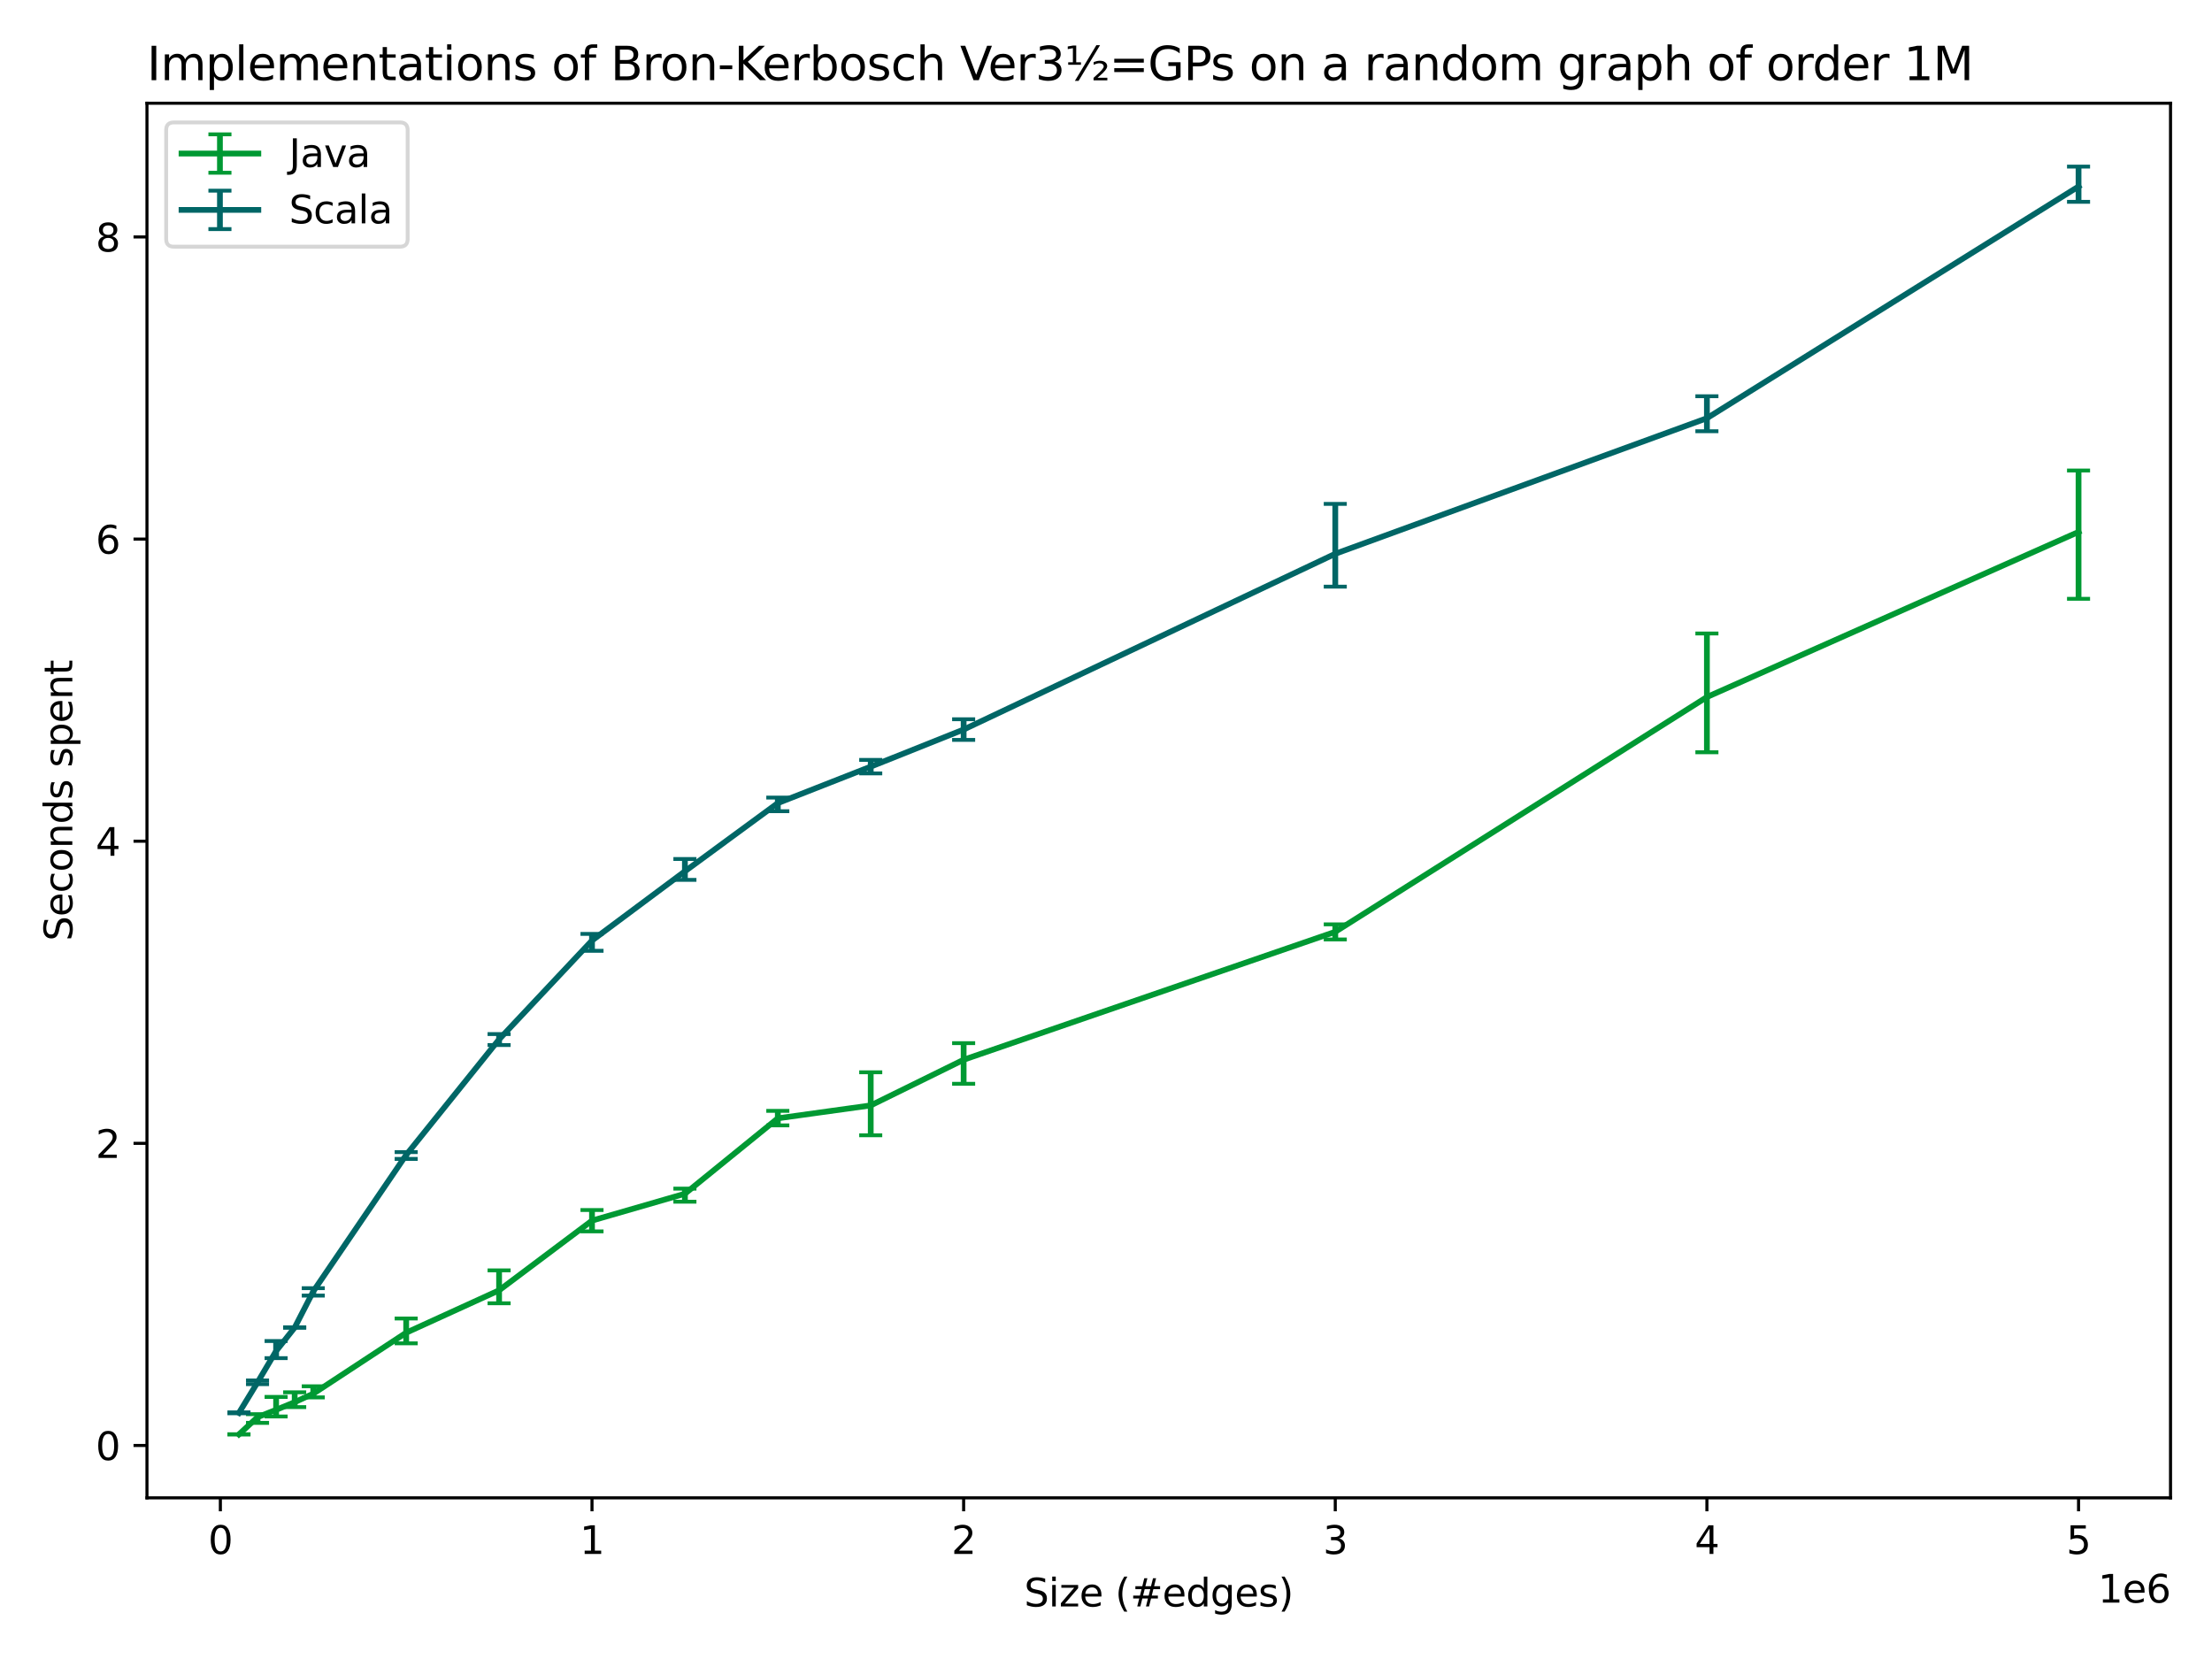 <?xml version="1.0" encoding="utf-8" standalone="no"?>
<!DOCTYPE svg PUBLIC "-//W3C//DTD SVG 1.1//EN"
  "http://www.w3.org/Graphics/SVG/1.1/DTD/svg11.dtd">
<svg xmlns:xlink="http://www.w3.org/1999/xlink" width="576pt" height="432pt" viewBox="0 0 576 432" xmlns="http://www.w3.org/2000/svg" version="1.1">
 <defs>
  <style type="text/css">*{stroke-linejoin: round; stroke-linecap: butt}</style>
 </defs>
 <g id="figure_1">
  <g id="patch_1">
   <path d="M 0 432 
L 576 432 
L 576 0 
L 0 0 
z
" style="fill: #ffffff"/>
  </g>
  <g id="axes_1">
   <g id="patch_2">
    <path d="M 38.27 390.04 
L 565.2 390.04 
L 565.2 26.88 
L 38.27 26.88 
z
" style="fill: #ffffff"/>
   </g>
   <g id="matplotlib.axis_1">
    <g id="xtick_1">
     <g id="line2d_1">
      <defs>
       <path id="mc74f61fcfc" d="M 0 0 
L 0 3.5 
" style="stroke: #000000; stroke-width: 0.8"/>
      </defs>
      <g>
       <use xlink:href="#mc74f61fcfc" x="57.383" y="390.04" style="stroke: #000000; stroke-width: 0.8"/>
      </g>
     </g>
     <g id="text_1">
      <!-- 0 -->
      <g transform="translate(54.201 404.638)scale(0.1 -0.1)">
       <defs>
        <path id="DejaVuSans-30" d="M 2034 4250 
Q 1547 4250 1301 3770 
Q 1056 3291 1056 2328 
Q 1056 1369 1301 889 
Q 1547 409 2034 409 
Q 2525 409 2770 889 
Q 3016 1369 3016 2328 
Q 3016 3291 2770 3770 
Q 2525 4250 2034 4250 
z
M 2034 4750 
Q 2819 4750 3233 4129 
Q 3647 3509 3647 2328 
Q 3647 1150 3233 529 
Q 2819 -91 2034 -91 
Q 1250 -91 836 529 
Q 422 1150 422 2328 
Q 422 3509 836 4129 
Q 1250 4750 2034 4750 
z
" transform="scale(0.016)"/>
       </defs>
       <use xlink:href="#DejaVuSans-30"/>
      </g>
     </g>
    </g>
    <g id="xtick_2">
     <g id="line2d_2">
      <g>
       <use xlink:href="#mc74f61fcfc" x="154.156" y="390.04" style="stroke: #000000; stroke-width: 0.8"/>
      </g>
     </g>
     <g id="text_2">
      <!-- 1 -->
      <g transform="translate(150.975 404.638)scale(0.1 -0.1)">
       <defs>
        <path id="DejaVuSans-31" d="M 794 531 
L 1825 531 
L 1825 4091 
L 703 3866 
L 703 4441 
L 1819 4666 
L 2450 4666 
L 2450 531 
L 3481 531 
L 3481 0 
L 794 0 
L 794 531 
z
" transform="scale(0.016)"/>
       </defs>
       <use xlink:href="#DejaVuSans-31"/>
      </g>
     </g>
    </g>
    <g id="xtick_3">
     <g id="line2d_3">
      <g>
       <use xlink:href="#mc74f61fcfc" x="250.929" y="390.04" style="stroke: #000000; stroke-width: 0.8"/>
      </g>
     </g>
     <g id="text_3">
      <!-- 2 -->
      <g transform="translate(247.748 404.638)scale(0.1 -0.1)">
       <defs>
        <path id="DejaVuSans-32" d="M 1228 531 
L 3431 531 
L 3431 0 
L 469 0 
L 469 531 
Q 828 903 1448 1529 
Q 2069 2156 2228 2338 
Q 2531 2678 2651 2914 
Q 2772 3150 2772 3378 
Q 2772 3750 2511 3984 
Q 2250 4219 1831 4219 
Q 1534 4219 1204 4116 
Q 875 4013 500 3803 
L 500 4441 
Q 881 4594 1212 4672 
Q 1544 4750 1819 4750 
Q 2544 4750 2975 4387 
Q 3406 4025 3406 3419 
Q 3406 3131 3298 2873 
Q 3191 2616 2906 2266 
Q 2828 2175 2409 1742 
Q 1991 1309 1228 531 
z
" transform="scale(0.016)"/>
       </defs>
       <use xlink:href="#DejaVuSans-32"/>
      </g>
     </g>
    </g>
    <g id="xtick_4">
     <g id="line2d_4">
      <g>
       <use xlink:href="#mc74f61fcfc" x="347.702" y="390.04" style="stroke: #000000; stroke-width: 0.8"/>
      </g>
     </g>
     <g id="text_4">
      <!-- 3 -->
      <g transform="translate(344.521 404.638)scale(0.1 -0.1)">
       <defs>
        <path id="DejaVuSans-33" d="M 2597 2516 
Q 3050 2419 3304 2112 
Q 3559 1806 3559 1356 
Q 3559 666 3084 287 
Q 2609 -91 1734 -91 
Q 1441 -91 1130 -33 
Q 819 25 488 141 
L 488 750 
Q 750 597 1062 519 
Q 1375 441 1716 441 
Q 2309 441 2620 675 
Q 2931 909 2931 1356 
Q 2931 1769 2642 2001 
Q 2353 2234 1838 2234 
L 1294 2234 
L 1294 2753 
L 1863 2753 
Q 2328 2753 2575 2939 
Q 2822 3125 2822 3475 
Q 2822 3834 2567 4026 
Q 2313 4219 1838 4219 
Q 1578 4219 1281 4162 
Q 984 4106 628 3988 
L 628 4550 
Q 988 4650 1302 4700 
Q 1616 4750 1894 4750 
Q 2613 4750 3031 4423 
Q 3450 4097 3450 3541 
Q 3450 3153 3228 2886 
Q 3006 2619 2597 2516 
z
" transform="scale(0.016)"/>
       </defs>
       <use xlink:href="#DejaVuSans-33"/>
      </g>
     </g>
    </g>
    <g id="xtick_5">
     <g id="line2d_5">
      <g>
       <use xlink:href="#mc74f61fcfc" x="444.475" y="390.04" style="stroke: #000000; stroke-width: 0.8"/>
      </g>
     </g>
     <g id="text_5">
      <!-- 4 -->
      <g transform="translate(441.294 404.638)scale(0.1 -0.1)">
       <defs>
        <path id="DejaVuSans-34" d="M 2419 4116 
L 825 1625 
L 2419 1625 
L 2419 4116 
z
M 2253 4666 
L 3047 4666 
L 3047 1625 
L 3713 1625 
L 3713 1100 
L 3047 1100 
L 3047 0 
L 2419 0 
L 2419 1100 
L 313 1100 
L 313 1709 
L 2253 4666 
z
" transform="scale(0.016)"/>
       </defs>
       <use xlink:href="#DejaVuSans-34"/>
      </g>
     </g>
    </g>
    <g id="xtick_6">
     <g id="line2d_6">
      <g>
       <use xlink:href="#mc74f61fcfc" x="541.249" y="390.04" style="stroke: #000000; stroke-width: 0.8"/>
      </g>
     </g>
     <g id="text_6">
      <!-- 5 -->
      <g transform="translate(538.067 404.638)scale(0.1 -0.1)">
       <defs>
        <path id="DejaVuSans-35" d="M 691 4666 
L 3169 4666 
L 3169 4134 
L 1269 4134 
L 1269 2991 
Q 1406 3038 1543 3061 
Q 1681 3084 1819 3084 
Q 2600 3084 3056 2656 
Q 3513 2228 3513 1497 
Q 3513 744 3044 326 
Q 2575 -91 1722 -91 
Q 1428 -91 1123 -41 
Q 819 9 494 109 
L 494 744 
Q 775 591 1075 516 
Q 1375 441 1709 441 
Q 2250 441 2565 725 
Q 2881 1009 2881 1497 
Q 2881 1984 2565 2268 
Q 2250 2553 1709 2553 
Q 1456 2553 1204 2497 
Q 953 2441 691 2322 
L 691 4666 
z
" transform="scale(0.016)"/>
       </defs>
       <use xlink:href="#DejaVuSans-35"/>
      </g>
     </g>
    </g>
    <g id="text_7">
     <!-- Size (#edges) -->
     <g transform="translate(266.684 418.317)scale(0.1 -0.1)">
      <defs>
       <path id="DejaVuSans-53" d="M 3425 4513 
L 3425 3897 
Q 3066 4069 2747 4153 
Q 2428 4238 2131 4238 
Q 1616 4238 1336 4038 
Q 1056 3838 1056 3469 
Q 1056 3159 1242 3001 
Q 1428 2844 1947 2747 
L 2328 2669 
Q 3034 2534 3370 2195 
Q 3706 1856 3706 1288 
Q 3706 609 3251 259 
Q 2797 -91 1919 -91 
Q 1588 -91 1214 -16 
Q 841 59 441 206 
L 441 856 
Q 825 641 1194 531 
Q 1563 422 1919 422 
Q 2459 422 2753 634 
Q 3047 847 3047 1241 
Q 3047 1584 2836 1778 
Q 2625 1972 2144 2069 
L 1759 2144 
Q 1053 2284 737 2584 
Q 422 2884 422 3419 
Q 422 4038 858 4394 
Q 1294 4750 2059 4750 
Q 2388 4750 2728 4690 
Q 3069 4631 3425 4513 
z
" transform="scale(0.016)"/>
       <path id="DejaVuSans-69" d="M 603 3500 
L 1178 3500 
L 1178 0 
L 603 0 
L 603 3500 
z
M 603 4863 
L 1178 4863 
L 1178 4134 
L 603 4134 
L 603 4863 
z
" transform="scale(0.016)"/>
       <path id="DejaVuSans-7a" d="M 353 3500 
L 3084 3500 
L 3084 2975 
L 922 459 
L 3084 459 
L 3084 0 
L 275 0 
L 275 525 
L 2438 3041 
L 353 3041 
L 353 3500 
z
" transform="scale(0.016)"/>
       <path id="DejaVuSans-65" d="M 3597 1894 
L 3597 1613 
L 953 1613 
Q 991 1019 1311 708 
Q 1631 397 2203 397 
Q 2534 397 2845 478 
Q 3156 559 3463 722 
L 3463 178 
Q 3153 47 2828 -22 
Q 2503 -91 2169 -91 
Q 1331 -91 842 396 
Q 353 884 353 1716 
Q 353 2575 817 3079 
Q 1281 3584 2069 3584 
Q 2775 3584 3186 3129 
Q 3597 2675 3597 1894 
z
M 3022 2063 
Q 3016 2534 2758 2815 
Q 2500 3097 2075 3097 
Q 1594 3097 1305 2825 
Q 1016 2553 972 2059 
L 3022 2063 
z
" transform="scale(0.016)"/>
       <path id="DejaVuSans-20" transform="scale(0.016)"/>
       <path id="DejaVuSans-28" d="M 1984 4856 
Q 1566 4138 1362 3434 
Q 1159 2731 1159 2009 
Q 1159 1288 1364 580 
Q 1569 -128 1984 -844 
L 1484 -844 
Q 1016 -109 783 600 
Q 550 1309 550 2009 
Q 550 2706 781 3412 
Q 1013 4119 1484 4856 
L 1984 4856 
z
" transform="scale(0.016)"/>
       <path id="DejaVuSans-23" d="M 3272 2816 
L 2363 2816 
L 2100 1772 
L 3016 1772 
L 3272 2816 
z
M 2803 4594 
L 2478 3297 
L 3391 3297 
L 3719 4594 
L 4219 4594 
L 3897 3297 
L 4872 3297 
L 4872 2816 
L 3775 2816 
L 3519 1772 
L 4513 1772 
L 4513 1294 
L 3397 1294 
L 3072 0 
L 2572 0 
L 2894 1294 
L 1978 1294 
L 1656 0 
L 1153 0 
L 1478 1294 
L 494 1294 
L 494 1772 
L 1594 1772 
L 1856 2816 
L 850 2816 
L 850 3297 
L 1978 3297 
L 2297 4594 
L 2803 4594 
z
" transform="scale(0.016)"/>
       <path id="DejaVuSans-64" d="M 2906 2969 
L 2906 4863 
L 3481 4863 
L 3481 0 
L 2906 0 
L 2906 525 
Q 2725 213 2448 61 
Q 2172 -91 1784 -91 
Q 1150 -91 751 415 
Q 353 922 353 1747 
Q 353 2572 751 3078 
Q 1150 3584 1784 3584 
Q 2172 3584 2448 3432 
Q 2725 3281 2906 2969 
z
M 947 1747 
Q 947 1113 1208 752 
Q 1469 391 1925 391 
Q 2381 391 2643 752 
Q 2906 1113 2906 1747 
Q 2906 2381 2643 2742 
Q 2381 3103 1925 3103 
Q 1469 3103 1208 2742 
Q 947 2381 947 1747 
z
" transform="scale(0.016)"/>
       <path id="DejaVuSans-67" d="M 2906 1791 
Q 2906 2416 2648 2759 
Q 2391 3103 1925 3103 
Q 1463 3103 1205 2759 
Q 947 2416 947 1791 
Q 947 1169 1205 825 
Q 1463 481 1925 481 
Q 2391 481 2648 825 
Q 2906 1169 2906 1791 
z
M 3481 434 
Q 3481 -459 3084 -895 
Q 2688 -1331 1869 -1331 
Q 1566 -1331 1297 -1286 
Q 1028 -1241 775 -1147 
L 775 -588 
Q 1028 -725 1275 -790 
Q 1522 -856 1778 -856 
Q 2344 -856 2625 -561 
Q 2906 -266 2906 331 
L 2906 616 
Q 2728 306 2450 153 
Q 2172 0 1784 0 
Q 1141 0 747 490 
Q 353 981 353 1791 
Q 353 2603 747 3093 
Q 1141 3584 1784 3584 
Q 2172 3584 2450 3431 
Q 2728 3278 2906 2969 
L 2906 3500 
L 3481 3500 
L 3481 434 
z
" transform="scale(0.016)"/>
       <path id="DejaVuSans-73" d="M 2834 3397 
L 2834 2853 
Q 2591 2978 2328 3040 
Q 2066 3103 1784 3103 
Q 1356 3103 1142 2972 
Q 928 2841 928 2578 
Q 928 2378 1081 2264 
Q 1234 2150 1697 2047 
L 1894 2003 
Q 2506 1872 2764 1633 
Q 3022 1394 3022 966 
Q 3022 478 2636 193 
Q 2250 -91 1575 -91 
Q 1294 -91 989 -36 
Q 684 19 347 128 
L 347 722 
Q 666 556 975 473 
Q 1284 391 1588 391 
Q 1994 391 2212 530 
Q 2431 669 2431 922 
Q 2431 1156 2273 1281 
Q 2116 1406 1581 1522 
L 1381 1569 
Q 847 1681 609 1914 
Q 372 2147 372 2553 
Q 372 3047 722 3315 
Q 1072 3584 1716 3584 
Q 2034 3584 2315 3537 
Q 2597 3491 2834 3397 
z
" transform="scale(0.016)"/>
       <path id="DejaVuSans-29" d="M 513 4856 
L 1013 4856 
Q 1481 4119 1714 3412 
Q 1947 2706 1947 2009 
Q 1947 1309 1714 600 
Q 1481 -109 1013 -844 
L 513 -844 
Q 928 -128 1133 580 
Q 1338 1288 1338 2009 
Q 1338 2731 1133 3434 
Q 928 4138 513 4856 
z
" transform="scale(0.016)"/>
      </defs>
      <use xlink:href="#DejaVuSans-53"/>
      <use xlink:href="#DejaVuSans-69" x="63.477"/>
      <use xlink:href="#DejaVuSans-7a" x="91.26"/>
      <use xlink:href="#DejaVuSans-65" x="143.75"/>
      <use xlink:href="#DejaVuSans-20" x="205.273"/>
      <use xlink:href="#DejaVuSans-28" x="237.061"/>
      <use xlink:href="#DejaVuSans-23" x="276.074"/>
      <use xlink:href="#DejaVuSans-65" x="359.863"/>
      <use xlink:href="#DejaVuSans-64" x="421.387"/>
      <use xlink:href="#DejaVuSans-67" x="484.863"/>
      <use xlink:href="#DejaVuSans-65" x="548.34"/>
      <use xlink:href="#DejaVuSans-73" x="609.863"/>
      <use xlink:href="#DejaVuSans-29" x="661.963"/>
     </g>
    </g>
    <g id="text_8">
     <!-- 1e6 -->
     <g transform="translate(546.322 417.317)scale(0.1 -0.1)">
      <defs>
       <path id="DejaVuSans-36" d="M 2113 2584 
Q 1688 2584 1439 2293 
Q 1191 2003 1191 1497 
Q 1191 994 1439 701 
Q 1688 409 2113 409 
Q 2538 409 2786 701 
Q 3034 994 3034 1497 
Q 3034 2003 2786 2293 
Q 2538 2584 2113 2584 
z
M 3366 4563 
L 3366 3988 
Q 3128 4100 2886 4159 
Q 2644 4219 2406 4219 
Q 1781 4219 1451 3797 
Q 1122 3375 1075 2522 
Q 1259 2794 1537 2939 
Q 1816 3084 2150 3084 
Q 2853 3084 3261 2657 
Q 3669 2231 3669 1497 
Q 3669 778 3244 343 
Q 2819 -91 2113 -91 
Q 1303 -91 875 529 
Q 447 1150 447 2328 
Q 447 3434 972 4092 
Q 1497 4750 2381 4750 
Q 2619 4750 2861 4703 
Q 3103 4656 3366 4563 
z
" transform="scale(0.016)"/>
      </defs>
      <use xlink:href="#DejaVuSans-31"/>
      <use xlink:href="#DejaVuSans-65" x="63.623"/>
      <use xlink:href="#DejaVuSans-36" x="125.146"/>
     </g>
    </g>
   </g>
   <g id="matplotlib.axis_2">
    <g id="ytick_1">
     <g id="line2d_7">
      <defs>
       <path id="m7eb1c47a8f" d="M 0 0 
L -3.5 0 
" style="stroke: #000000; stroke-width: 0.8"/>
      </defs>
      <g>
       <use xlink:href="#m7eb1c47a8f" x="38.27" y="376.395" style="stroke: #000000; stroke-width: 0.8"/>
      </g>
     </g>
     <g id="text_9">
      <!-- 0 -->
      <g transform="translate(24.907 380.194)scale(0.1 -0.1)">
       <use xlink:href="#DejaVuSans-30"/>
      </g>
     </g>
    </g>
    <g id="ytick_2">
     <g id="line2d_8">
      <g>
       <use xlink:href="#m7eb1c47a8f" x="38.27" y="297.721" style="stroke: #000000; stroke-width: 0.8"/>
      </g>
     </g>
     <g id="text_10">
      <!-- 2 -->
      <g transform="translate(24.907 301.52)scale(0.1 -0.1)">
       <use xlink:href="#DejaVuSans-32"/>
      </g>
     </g>
    </g>
    <g id="ytick_3">
     <g id="line2d_9">
      <g>
       <use xlink:href="#m7eb1c47a8f" x="38.27" y="219.046" style="stroke: #000000; stroke-width: 0.8"/>
      </g>
     </g>
     <g id="text_11">
      <!-- 4 -->
      <g transform="translate(24.907 222.846)scale(0.1 -0.1)">
       <use xlink:href="#DejaVuSans-34"/>
      </g>
     </g>
    </g>
    <g id="ytick_4">
     <g id="line2d_10">
      <g>
       <use xlink:href="#m7eb1c47a8f" x="38.27" y="140.372" style="stroke: #000000; stroke-width: 0.8"/>
      </g>
     </g>
     <g id="text_12">
      <!-- 6 -->
      <g transform="translate(24.907 144.171)scale(0.1 -0.1)">
       <use xlink:href="#DejaVuSans-36"/>
      </g>
     </g>
    </g>
    <g id="ytick_5">
     <g id="line2d_11">
      <g>
       <use xlink:href="#m7eb1c47a8f" x="38.27" y="61.698" style="stroke: #000000; stroke-width: 0.8"/>
      </g>
     </g>
     <g id="text_13">
      <!-- 8 -->
      <g transform="translate(24.907 65.497)scale(0.1 -0.1)">
       <defs>
        <path id="DejaVuSans-38" d="M 2034 2216 
Q 1584 2216 1326 1975 
Q 1069 1734 1069 1313 
Q 1069 891 1326 650 
Q 1584 409 2034 409 
Q 2484 409 2743 651 
Q 3003 894 3003 1313 
Q 3003 1734 2745 1975 
Q 2488 2216 2034 2216 
z
M 1403 2484 
Q 997 2584 770 2862 
Q 544 3141 544 3541 
Q 544 4100 942 4425 
Q 1341 4750 2034 4750 
Q 2731 4750 3128 4425 
Q 3525 4100 3525 3541 
Q 3525 3141 3298 2862 
Q 3072 2584 2669 2484 
Q 3125 2378 3379 2068 
Q 3634 1759 3634 1313 
Q 3634 634 3220 271 
Q 2806 -91 2034 -91 
Q 1263 -91 848 271 
Q 434 634 434 1313 
Q 434 1759 690 2068 
Q 947 2378 1403 2484 
z
M 1172 3481 
Q 1172 3119 1398 2916 
Q 1625 2713 2034 2713 
Q 2441 2713 2670 2916 
Q 2900 3119 2900 3481 
Q 2900 3844 2670 4047 
Q 2441 4250 2034 4250 
Q 1625 4250 1398 4047 
Q 1172 3844 1172 3481 
z
" transform="scale(0.016)"/>
       </defs>
       <use xlink:href="#DejaVuSans-38"/>
      </g>
     </g>
    </g>
    <g id="text_14">
     <!-- Seconds spent -->
     <g transform="translate(18.828 245.04)rotate(-90)scale(0.1 -0.1)">
      <defs>
       <path id="DejaVuSans-63" d="M 3122 3366 
L 3122 2828 
Q 2878 2963 2633 3030 
Q 2388 3097 2138 3097 
Q 1578 3097 1268 2742 
Q 959 2388 959 1747 
Q 959 1106 1268 751 
Q 1578 397 2138 397 
Q 2388 397 2633 464 
Q 2878 531 3122 666 
L 3122 134 
Q 2881 22 2623 -34 
Q 2366 -91 2075 -91 
Q 1284 -91 818 406 
Q 353 903 353 1747 
Q 353 2603 823 3093 
Q 1294 3584 2113 3584 
Q 2378 3584 2631 3529 
Q 2884 3475 3122 3366 
z
" transform="scale(0.016)"/>
       <path id="DejaVuSans-6f" d="M 1959 3097 
Q 1497 3097 1228 2736 
Q 959 2375 959 1747 
Q 959 1119 1226 758 
Q 1494 397 1959 397 
Q 2419 397 2687 759 
Q 2956 1122 2956 1747 
Q 2956 2369 2687 2733 
Q 2419 3097 1959 3097 
z
M 1959 3584 
Q 2709 3584 3137 3096 
Q 3566 2609 3566 1747 
Q 3566 888 3137 398 
Q 2709 -91 1959 -91 
Q 1206 -91 779 398 
Q 353 888 353 1747 
Q 353 2609 779 3096 
Q 1206 3584 1959 3584 
z
" transform="scale(0.016)"/>
       <path id="DejaVuSans-6e" d="M 3513 2113 
L 3513 0 
L 2938 0 
L 2938 2094 
Q 2938 2591 2744 2837 
Q 2550 3084 2163 3084 
Q 1697 3084 1428 2787 
Q 1159 2491 1159 1978 
L 1159 0 
L 581 0 
L 581 3500 
L 1159 3500 
L 1159 2956 
Q 1366 3272 1645 3428 
Q 1925 3584 2291 3584 
Q 2894 3584 3203 3211 
Q 3513 2838 3513 2113 
z
" transform="scale(0.016)"/>
       <path id="DejaVuSans-70" d="M 1159 525 
L 1159 -1331 
L 581 -1331 
L 581 3500 
L 1159 3500 
L 1159 2969 
Q 1341 3281 1617 3432 
Q 1894 3584 2278 3584 
Q 2916 3584 3314 3078 
Q 3713 2572 3713 1747 
Q 3713 922 3314 415 
Q 2916 -91 2278 -91 
Q 1894 -91 1617 61 
Q 1341 213 1159 525 
z
M 3116 1747 
Q 3116 2381 2855 2742 
Q 2594 3103 2138 3103 
Q 1681 3103 1420 2742 
Q 1159 2381 1159 1747 
Q 1159 1113 1420 752 
Q 1681 391 2138 391 
Q 2594 391 2855 752 
Q 3116 1113 3116 1747 
z
" transform="scale(0.016)"/>
       <path id="DejaVuSans-74" d="M 1172 4494 
L 1172 3500 
L 2356 3500 
L 2356 3053 
L 1172 3053 
L 1172 1153 
Q 1172 725 1289 603 
Q 1406 481 1766 481 
L 2356 481 
L 2356 0 
L 1766 0 
Q 1100 0 847 248 
Q 594 497 594 1153 
L 594 3053 
L 172 3053 
L 172 3500 
L 594 3500 
L 594 4494 
L 1172 4494 
z
" transform="scale(0.016)"/>
      </defs>
      <use xlink:href="#DejaVuSans-53"/>
      <use xlink:href="#DejaVuSans-65" x="63.477"/>
      <use xlink:href="#DejaVuSans-63" x="125"/>
      <use xlink:href="#DejaVuSans-6f" x="179.98"/>
      <use xlink:href="#DejaVuSans-6e" x="241.162"/>
      <use xlink:href="#DejaVuSans-64" x="304.541"/>
      <use xlink:href="#DejaVuSans-73" x="368.018"/>
      <use xlink:href="#DejaVuSans-20" x="420.117"/>
      <use xlink:href="#DejaVuSans-73" x="451.904"/>
      <use xlink:href="#DejaVuSans-70" x="504.004"/>
      <use xlink:href="#DejaVuSans-65" x="567.48"/>
      <use xlink:href="#DejaVuSans-6e" x="629.004"/>
      <use xlink:href="#DejaVuSans-74" x="692.383"/>
     </g>
    </g>
   </g>
   <g id="LineCollection_1">
    <path d="M 62.221 373.533 
L 62.221 373.467 
" clip-path="url(#p1be05fdb19)" style="fill: none; stroke: #009933; stroke-width: 1.5"/>
    <path d="M 67.06 370.513 
L 67.06 368.25 
" clip-path="url(#p1be05fdb19)" style="fill: none; stroke: #009933; stroke-width: 1.5"/>
    <path d="M 71.899 368.85 
L 71.899 363.756 
" clip-path="url(#p1be05fdb19)" style="fill: none; stroke: #009933; stroke-width: 1.5"/>
    <path d="M 76.737 366.409 
L 76.737 362.554 
" clip-path="url(#p1be05fdb19)" style="fill: none; stroke: #009933; stroke-width: 1.5"/>
    <path d="M 81.576 363.878 
L 81.576 360.987 
" clip-path="url(#p1be05fdb19)" style="fill: none; stroke: #009933; stroke-width: 1.5"/>
    <path d="M 105.769 349.8 
L 105.769 343.329 
" clip-path="url(#p1be05fdb19)" style="fill: none; stroke: #009933; stroke-width: 1.5"/>
    <path d="M 129.963 339.376 
L 129.963 330.798 
" clip-path="url(#p1be05fdb19)" style="fill: none; stroke: #009933; stroke-width: 1.5"/>
    <path d="M 154.156 320.65 
L 154.156 315.092 
" clip-path="url(#p1be05fdb19)" style="fill: none; stroke: #009933; stroke-width: 1.5"/>
    <path d="M 178.349 312.926 
L 178.349 309.519 
" clip-path="url(#p1be05fdb19)" style="fill: none; stroke: #009933; stroke-width: 1.5"/>
    <path d="M 202.542 293.047 
L 202.542 289.269 
" clip-path="url(#p1be05fdb19)" style="fill: none; stroke: #009933; stroke-width: 1.5"/>
    <path d="M 226.736 295.622 
L 226.736 279.224 
" clip-path="url(#p1be05fdb19)" style="fill: none; stroke: #009933; stroke-width: 1.5"/>
    <path d="M 250.929 282.212 
L 250.929 271.635 
" clip-path="url(#p1be05fdb19)" style="fill: none; stroke: #009933; stroke-width: 1.5"/>
    <path d="M 347.702 244.635 
L 347.702 240.705 
" clip-path="url(#p1be05fdb19)" style="fill: none; stroke: #009933; stroke-width: 1.5"/>
    <path d="M 444.475 195.886 
L 444.475 164.954 
" clip-path="url(#p1be05fdb19)" style="fill: none; stroke: #009933; stroke-width: 1.5"/>
    <path d="M 541.249 155.921 
L 541.249 122.515 
" clip-path="url(#p1be05fdb19)" style="fill: none; stroke: #009933; stroke-width: 1.5"/>
   </g>
   <g id="line2d_12">
    <defs>
     <path id="m567d63a80a" d="M 3 0 
L -3 -0 
" style="stroke: #009933"/>
    </defs>
    <g clip-path="url(#p1be05fdb19)">
     <use xlink:href="#m567d63a80a" x="62.221" y="373.533" style="fill: #009933; stroke: #009933"/>
     <use xlink:href="#m567d63a80a" x="67.06" y="370.513" style="fill: #009933; stroke: #009933"/>
     <use xlink:href="#m567d63a80a" x="71.899" y="368.85" style="fill: #009933; stroke: #009933"/>
     <use xlink:href="#m567d63a80a" x="76.737" y="366.409" style="fill: #009933; stroke: #009933"/>
     <use xlink:href="#m567d63a80a" x="81.576" y="363.878" style="fill: #009933; stroke: #009933"/>
     <use xlink:href="#m567d63a80a" x="105.769" y="349.8" style="fill: #009933; stroke: #009933"/>
     <use xlink:href="#m567d63a80a" x="129.963" y="339.376" style="fill: #009933; stroke: #009933"/>
     <use xlink:href="#m567d63a80a" x="154.156" y="320.65" style="fill: #009933; stroke: #009933"/>
     <use xlink:href="#m567d63a80a" x="178.349" y="312.926" style="fill: #009933; stroke: #009933"/>
     <use xlink:href="#m567d63a80a" x="202.542" y="293.047" style="fill: #009933; stroke: #009933"/>
     <use xlink:href="#m567d63a80a" x="226.736" y="295.622" style="fill: #009933; stroke: #009933"/>
     <use xlink:href="#m567d63a80a" x="250.929" y="282.212" style="fill: #009933; stroke: #009933"/>
     <use xlink:href="#m567d63a80a" x="347.702" y="244.635" style="fill: #009933; stroke: #009933"/>
     <use xlink:href="#m567d63a80a" x="444.475" y="195.886" style="fill: #009933; stroke: #009933"/>
     <use xlink:href="#m567d63a80a" x="541.249" y="155.921" style="fill: #009933; stroke: #009933"/>
    </g>
   </g>
   <g id="line2d_13">
    <g clip-path="url(#p1be05fdb19)">
     <use xlink:href="#m567d63a80a" x="62.221" y="373.467" style="fill: #009933; stroke: #009933"/>
     <use xlink:href="#m567d63a80a" x="67.06" y="368.25" style="fill: #009933; stroke: #009933"/>
     <use xlink:href="#m567d63a80a" x="71.899" y="363.756" style="fill: #009933; stroke: #009933"/>
     <use xlink:href="#m567d63a80a" x="76.737" y="362.554" style="fill: #009933; stroke: #009933"/>
     <use xlink:href="#m567d63a80a" x="81.576" y="360.987" style="fill: #009933; stroke: #009933"/>
     <use xlink:href="#m567d63a80a" x="105.769" y="343.329" style="fill: #009933; stroke: #009933"/>
     <use xlink:href="#m567d63a80a" x="129.963" y="330.798" style="fill: #009933; stroke: #009933"/>
     <use xlink:href="#m567d63a80a" x="154.156" y="315.092" style="fill: #009933; stroke: #009933"/>
     <use xlink:href="#m567d63a80a" x="178.349" y="309.519" style="fill: #009933; stroke: #009933"/>
     <use xlink:href="#m567d63a80a" x="202.542" y="289.269" style="fill: #009933; stroke: #009933"/>
     <use xlink:href="#m567d63a80a" x="226.736" y="279.224" style="fill: #009933; stroke: #009933"/>
     <use xlink:href="#m567d63a80a" x="250.929" y="271.635" style="fill: #009933; stroke: #009933"/>
     <use xlink:href="#m567d63a80a" x="347.702" y="240.705" style="fill: #009933; stroke: #009933"/>
     <use xlink:href="#m567d63a80a" x="444.475" y="164.954" style="fill: #009933; stroke: #009933"/>
     <use xlink:href="#m567d63a80a" x="541.249" y="122.515" style="fill: #009933; stroke: #009933"/>
    </g>
   </g>
   <g id="LineCollection_2">
    <path d="M 62.221 368.013 
L 62.221 367.769 
" clip-path="url(#p1be05fdb19)" style="fill: none; stroke: #006666; stroke-width: 1.5"/>
    <path d="M 67.06 360.434 
L 67.06 359.471 
" clip-path="url(#p1be05fdb19)" style="fill: none; stroke: #006666; stroke-width: 1.5"/>
    <path d="M 71.899 353.661 
L 71.899 349.205 
" clip-path="url(#p1be05fdb19)" style="fill: none; stroke: #006666; stroke-width: 1.5"/>
    <path d="M 76.737 345.744 
L 76.737 345.622 
" clip-path="url(#p1be05fdb19)" style="fill: none; stroke: #006666; stroke-width: 1.5"/>
    <path d="M 81.576 337.368 
L 81.576 335.437 
" clip-path="url(#p1be05fdb19)" style="fill: none; stroke: #006666; stroke-width: 1.5"/>
    <path d="M 105.769 301.778 
L 105.769 300.009 
" clip-path="url(#p1be05fdb19)" style="fill: none; stroke: #006666; stroke-width: 1.5"/>
    <path d="M 129.963 272.13 
L 129.963 269.265 
" clip-path="url(#p1be05fdb19)" style="fill: none; stroke: #006666; stroke-width: 1.5"/>
    <path d="M 154.156 247.588 
L 154.156 243.19 
" clip-path="url(#p1be05fdb19)" style="fill: none; stroke: #006666; stroke-width: 1.5"/>
    <path d="M 178.349 229.112 
L 178.349 223.674 
" clip-path="url(#p1be05fdb19)" style="fill: none; stroke: #006666; stroke-width: 1.5"/>
    <path d="M 202.542 211.238 
L 202.542 207.686 
" clip-path="url(#p1be05fdb19)" style="fill: none; stroke: #006666; stroke-width: 1.5"/>
    <path d="M 226.736 201.393 
L 226.736 197.877 
" clip-path="url(#p1be05fdb19)" style="fill: none; stroke: #006666; stroke-width: 1.5"/>
    <path d="M 250.929 192.669 
L 250.929 187.292 
" clip-path="url(#p1be05fdb19)" style="fill: none; stroke: #006666; stroke-width: 1.5"/>
    <path d="M 347.702 152.766 
L 347.702 131.207 
" clip-path="url(#p1be05fdb19)" style="fill: none; stroke: #006666; stroke-width: 1.5"/>
    <path d="M 444.475 112.292 
L 444.475 103.181 
" clip-path="url(#p1be05fdb19)" style="fill: none; stroke: #006666; stroke-width: 1.5"/>
    <path d="M 541.249 52.549 
L 541.249 43.387 
" clip-path="url(#p1be05fdb19)" style="fill: none; stroke: #006666; stroke-width: 1.5"/>
   </g>
   <g id="line2d_14">
    <defs>
     <path id="m647895b053" d="M 3 0 
L -3 -0 
" style="stroke: #006666"/>
    </defs>
    <g clip-path="url(#p1be05fdb19)">
     <use xlink:href="#m647895b053" x="62.221" y="368.013" style="fill: #006666; stroke: #006666"/>
     <use xlink:href="#m647895b053" x="67.06" y="360.434" style="fill: #006666; stroke: #006666"/>
     <use xlink:href="#m647895b053" x="71.899" y="353.661" style="fill: #006666; stroke: #006666"/>
     <use xlink:href="#m647895b053" x="76.737" y="345.744" style="fill: #006666; stroke: #006666"/>
     <use xlink:href="#m647895b053" x="81.576" y="337.368" style="fill: #006666; stroke: #006666"/>
     <use xlink:href="#m647895b053" x="105.769" y="301.778" style="fill: #006666; stroke: #006666"/>
     <use xlink:href="#m647895b053" x="129.963" y="272.13" style="fill: #006666; stroke: #006666"/>
     <use xlink:href="#m647895b053" x="154.156" y="247.588" style="fill: #006666; stroke: #006666"/>
     <use xlink:href="#m647895b053" x="178.349" y="229.112" style="fill: #006666; stroke: #006666"/>
     <use xlink:href="#m647895b053" x="202.542" y="211.238" style="fill: #006666; stroke: #006666"/>
     <use xlink:href="#m647895b053" x="226.736" y="201.393" style="fill: #006666; stroke: #006666"/>
     <use xlink:href="#m647895b053" x="250.929" y="192.669" style="fill: #006666; stroke: #006666"/>
     <use xlink:href="#m647895b053" x="347.702" y="152.766" style="fill: #006666; stroke: #006666"/>
     <use xlink:href="#m647895b053" x="444.475" y="112.292" style="fill: #006666; stroke: #006666"/>
     <use xlink:href="#m647895b053" x="541.249" y="52.549" style="fill: #006666; stroke: #006666"/>
    </g>
   </g>
   <g id="line2d_15">
    <g clip-path="url(#p1be05fdb19)">
     <use xlink:href="#m647895b053" x="62.221" y="367.769" style="fill: #006666; stroke: #006666"/>
     <use xlink:href="#m647895b053" x="67.06" y="359.471" style="fill: #006666; stroke: #006666"/>
     <use xlink:href="#m647895b053" x="71.899" y="349.205" style="fill: #006666; stroke: #006666"/>
     <use xlink:href="#m647895b053" x="76.737" y="345.622" style="fill: #006666; stroke: #006666"/>
     <use xlink:href="#m647895b053" x="81.576" y="335.437" style="fill: #006666; stroke: #006666"/>
     <use xlink:href="#m647895b053" x="105.769" y="300.009" style="fill: #006666; stroke: #006666"/>
     <use xlink:href="#m647895b053" x="129.963" y="269.265" style="fill: #006666; stroke: #006666"/>
     <use xlink:href="#m647895b053" x="154.156" y="243.19" style="fill: #006666; stroke: #006666"/>
     <use xlink:href="#m647895b053" x="178.349" y="223.674" style="fill: #006666; stroke: #006666"/>
     <use xlink:href="#m647895b053" x="202.542" y="207.686" style="fill: #006666; stroke: #006666"/>
     <use xlink:href="#m647895b053" x="226.736" y="197.877" style="fill: #006666; stroke: #006666"/>
     <use xlink:href="#m647895b053" x="250.929" y="187.292" style="fill: #006666; stroke: #006666"/>
     <use xlink:href="#m647895b053" x="347.702" y="131.207" style="fill: #006666; stroke: #006666"/>
     <use xlink:href="#m647895b053" x="444.475" y="103.181" style="fill: #006666; stroke: #006666"/>
     <use xlink:href="#m647895b053" x="541.249" y="43.387" style="fill: #006666; stroke: #006666"/>
    </g>
   </g>
   <g id="line2d_16">
    <path d="M 62.221 373.508 
L 67.06 369.022 
L 71.899 367.112 
L 76.737 365.117 
L 81.576 362.914 
L 105.769 347.031 
L 129.963 335.996 
L 154.156 317.841 
L 178.349 310.846 
L 202.542 291.204 
L 226.736 287.847 
L 250.929 275.954 
L 347.702 242.639 
L 444.475 181.507 
L 541.249 138.512 
" clip-path="url(#p1be05fdb19)" style="fill: none; stroke: #009933; stroke-width: 1.5; stroke-linecap: square"/>
   </g>
   <g id="line2d_17">
    <path d="M 62.221 367.909 
L 67.06 359.968 
L 71.899 351.799 
L 76.737 345.69 
L 81.576 336.266 
L 105.769 300.739 
L 129.963 270.648 
L 154.156 244.911 
L 178.349 226.882 
L 202.542 209.125 
L 226.736 199.63 
L 250.929 189.969 
L 347.702 144.203 
L 444.475 108.898 
L 541.249 48.562 
" clip-path="url(#p1be05fdb19)" style="fill: none; stroke: #006666; stroke-width: 1.5; stroke-linecap: square"/>
   </g>
   <g id="patch_3">
    <path d="M 38.27 390.04 
L 38.27 26.88 
" style="fill: none; stroke: #000000; stroke-width: 0.8; stroke-linejoin: miter; stroke-linecap: square"/>
   </g>
   <g id="patch_4">
    <path d="M 565.2 390.04 
L 565.2 26.88 
" style="fill: none; stroke: #000000; stroke-width: 0.8; stroke-linejoin: miter; stroke-linecap: square"/>
   </g>
   <g id="patch_5">
    <path d="M 38.27 390.04 
L 565.2 390.04 
" style="fill: none; stroke: #000000; stroke-width: 0.8; stroke-linejoin: miter; stroke-linecap: square"/>
   </g>
   <g id="patch_6">
    <path d="M 38.27 26.88 
L 565.2 26.88 
" style="fill: none; stroke: #000000; stroke-width: 0.8; stroke-linejoin: miter; stroke-linecap: square"/>
   </g>
   <g id="text_15">
    <!-- Implementations of Bron-Kerbosch Ver3½=GPs on a random graph of order 1M -->
    <g transform="translate(38.27 20.88)scale(0.12 -0.12)">
     <defs>
      <path id="DejaVuSans-49" d="M 628 4666 
L 1259 4666 
L 1259 0 
L 628 0 
L 628 4666 
z
" transform="scale(0.016)"/>
      <path id="DejaVuSans-6d" d="M 3328 2828 
Q 3544 3216 3844 3400 
Q 4144 3584 4550 3584 
Q 5097 3584 5394 3201 
Q 5691 2819 5691 2113 
L 5691 0 
L 5113 0 
L 5113 2094 
Q 5113 2597 4934 2840 
Q 4756 3084 4391 3084 
Q 3944 3084 3684 2787 
Q 3425 2491 3425 1978 
L 3425 0 
L 2847 0 
L 2847 2094 
Q 2847 2600 2669 2842 
Q 2491 3084 2119 3084 
Q 1678 3084 1418 2786 
Q 1159 2488 1159 1978 
L 1159 0 
L 581 0 
L 581 3500 
L 1159 3500 
L 1159 2956 
Q 1356 3278 1631 3431 
Q 1906 3584 2284 3584 
Q 2666 3584 2933 3390 
Q 3200 3197 3328 2828 
z
" transform="scale(0.016)"/>
      <path id="DejaVuSans-6c" d="M 603 4863 
L 1178 4863 
L 1178 0 
L 603 0 
L 603 4863 
z
" transform="scale(0.016)"/>
      <path id="DejaVuSans-61" d="M 2194 1759 
Q 1497 1759 1228 1600 
Q 959 1441 959 1056 
Q 959 750 1161 570 
Q 1363 391 1709 391 
Q 2188 391 2477 730 
Q 2766 1069 2766 1631 
L 2766 1759 
L 2194 1759 
z
M 3341 1997 
L 3341 0 
L 2766 0 
L 2766 531 
Q 2569 213 2275 61 
Q 1981 -91 1556 -91 
Q 1019 -91 701 211 
Q 384 513 384 1019 
Q 384 1609 779 1909 
Q 1175 2209 1959 2209 
L 2766 2209 
L 2766 2266 
Q 2766 2663 2505 2880 
Q 2244 3097 1772 3097 
Q 1472 3097 1187 3025 
Q 903 2953 641 2809 
L 641 3341 
Q 956 3463 1253 3523 
Q 1550 3584 1831 3584 
Q 2591 3584 2966 3190 
Q 3341 2797 3341 1997 
z
" transform="scale(0.016)"/>
      <path id="DejaVuSans-66" d="M 2375 4863 
L 2375 4384 
L 1825 4384 
Q 1516 4384 1395 4259 
Q 1275 4134 1275 3809 
L 1275 3500 
L 2222 3500 
L 2222 3053 
L 1275 3053 
L 1275 0 
L 697 0 
L 697 3053 
L 147 3053 
L 147 3500 
L 697 3500 
L 697 3744 
Q 697 4328 969 4595 
Q 1241 4863 1831 4863 
L 2375 4863 
z
" transform="scale(0.016)"/>
      <path id="DejaVuSans-42" d="M 1259 2228 
L 1259 519 
L 2272 519 
Q 2781 519 3026 730 
Q 3272 941 3272 1375 
Q 3272 1813 3026 2020 
Q 2781 2228 2272 2228 
L 1259 2228 
z
M 1259 4147 
L 1259 2741 
L 2194 2741 
Q 2656 2741 2882 2914 
Q 3109 3088 3109 3444 
Q 3109 3797 2882 3972 
Q 2656 4147 2194 4147 
L 1259 4147 
z
M 628 4666 
L 2241 4666 
Q 2963 4666 3353 4366 
Q 3744 4066 3744 3513 
Q 3744 3084 3544 2831 
Q 3344 2578 2956 2516 
Q 3422 2416 3680 2098 
Q 3938 1781 3938 1306 
Q 3938 681 3513 340 
Q 3088 0 2303 0 
L 628 0 
L 628 4666 
z
" transform="scale(0.016)"/>
      <path id="DejaVuSans-72" d="M 2631 2963 
Q 2534 3019 2420 3045 
Q 2306 3072 2169 3072 
Q 1681 3072 1420 2755 
Q 1159 2438 1159 1844 
L 1159 0 
L 581 0 
L 581 3500 
L 1159 3500 
L 1159 2956 
Q 1341 3275 1631 3429 
Q 1922 3584 2338 3584 
Q 2397 3584 2469 3576 
Q 2541 3569 2628 3553 
L 2631 2963 
z
" transform="scale(0.016)"/>
      <path id="DejaVuSans-2d" d="M 313 2009 
L 1997 2009 
L 1997 1497 
L 313 1497 
L 313 2009 
z
" transform="scale(0.016)"/>
      <path id="DejaVuSans-4b" d="M 628 4666 
L 1259 4666 
L 1259 2694 
L 3353 4666 
L 4166 4666 
L 1850 2491 
L 4331 0 
L 3500 0 
L 1259 2247 
L 1259 0 
L 628 0 
L 628 4666 
z
" transform="scale(0.016)"/>
      <path id="DejaVuSans-62" d="M 3116 1747 
Q 3116 2381 2855 2742 
Q 2594 3103 2138 3103 
Q 1681 3103 1420 2742 
Q 1159 2381 1159 1747 
Q 1159 1113 1420 752 
Q 1681 391 2138 391 
Q 2594 391 2855 752 
Q 3116 1113 3116 1747 
z
M 1159 2969 
Q 1341 3281 1617 3432 
Q 1894 3584 2278 3584 
Q 2916 3584 3314 3078 
Q 3713 2572 3713 1747 
Q 3713 922 3314 415 
Q 2916 -91 2278 -91 
Q 1894 -91 1617 61 
Q 1341 213 1159 525 
L 1159 0 
L 581 0 
L 581 4863 
L 1159 4863 
L 1159 2969 
z
" transform="scale(0.016)"/>
      <path id="DejaVuSans-68" d="M 3513 2113 
L 3513 0 
L 2938 0 
L 2938 2094 
Q 2938 2591 2744 2837 
Q 2550 3084 2163 3084 
Q 1697 3084 1428 2787 
Q 1159 2491 1159 1978 
L 1159 0 
L 581 0 
L 581 4863 
L 1159 4863 
L 1159 2956 
Q 1366 3272 1645 3428 
Q 1925 3584 2291 3584 
Q 2894 3584 3203 3211 
Q 3513 2838 3513 2113 
z
" transform="scale(0.016)"/>
      <path id="DejaVuSans-56" d="M 1831 0 
L 50 4666 
L 709 4666 
L 2188 738 
L 3669 4666 
L 4325 4666 
L 2547 0 
L 1831 0 
z
" transform="scale(0.016)"/>
      <path id="DejaVuSans-bd" d="M 488 2431 
L 1125 2431 
L 1125 4341 
L 428 4213 
L 428 4575 
L 1147 4697 
L 1575 4697 
L 1575 2431 
L 2216 2431 
L 2216 2088 
L 488 2088 
L 488 2431 
z
M 4470 332 
L 5795 332 
L 5795 -24 
L 3926 -24 
L 3926 319 
Q 4032 416 4229 591 
Q 5304 1544 5304 1838 
Q 5304 2044 5141 2170 
Q 4979 2297 4713 2297 
Q 4551 2297 4360 2242 
Q 4170 2188 3945 2079 
L 3945 2463 
Q 4185 2551 4393 2594 
Q 4601 2638 4779 2638 
Q 5232 2638 5504 2432 
Q 5776 2226 5776 1888 
Q 5776 1454 4741 566 
Q 4566 416 4470 332 
z
M 4309 4750 
L 4809 4750 
L 1896 -91 
L 1396 -91 
L 4309 4750 
z
" transform="scale(0.016)"/>
      <path id="DejaVuSans-3d" d="M 678 2906 
L 4684 2906 
L 4684 2381 
L 678 2381 
L 678 2906 
z
M 678 1631 
L 4684 1631 
L 4684 1100 
L 678 1100 
L 678 1631 
z
" transform="scale(0.016)"/>
      <path id="DejaVuSans-47" d="M 3809 666 
L 3809 1919 
L 2778 1919 
L 2778 2438 
L 4434 2438 
L 4434 434 
Q 4069 175 3628 42 
Q 3188 -91 2688 -91 
Q 1594 -91 976 548 
Q 359 1188 359 2328 
Q 359 3472 976 4111 
Q 1594 4750 2688 4750 
Q 3144 4750 3555 4637 
Q 3966 4525 4313 4306 
L 4313 3634 
Q 3963 3931 3569 4081 
Q 3175 4231 2741 4231 
Q 1884 4231 1454 3753 
Q 1025 3275 1025 2328 
Q 1025 1384 1454 906 
Q 1884 428 2741 428 
Q 3075 428 3337 486 
Q 3600 544 3809 666 
z
" transform="scale(0.016)"/>
      <path id="DejaVuSans-50" d="M 1259 4147 
L 1259 2394 
L 2053 2394 
Q 2494 2394 2734 2622 
Q 2975 2850 2975 3272 
Q 2975 3691 2734 3919 
Q 2494 4147 2053 4147 
L 1259 4147 
z
M 628 4666 
L 2053 4666 
Q 2838 4666 3239 4311 
Q 3641 3956 3641 3272 
Q 3641 2581 3239 2228 
Q 2838 1875 2053 1875 
L 1259 1875 
L 1259 0 
L 628 0 
L 628 4666 
z
" transform="scale(0.016)"/>
      <path id="DejaVuSans-4d" d="M 628 4666 
L 1569 4666 
L 2759 1491 
L 3956 4666 
L 4897 4666 
L 4897 0 
L 4281 0 
L 4281 4097 
L 3078 897 
L 2444 897 
L 1241 4097 
L 1241 0 
L 628 0 
L 628 4666 
z
" transform="scale(0.016)"/>
     </defs>
     <use xlink:href="#DejaVuSans-49"/>
     <use xlink:href="#DejaVuSans-6d" x="29.492"/>
     <use xlink:href="#DejaVuSans-70" x="126.904"/>
     <use xlink:href="#DejaVuSans-6c" x="190.381"/>
     <use xlink:href="#DejaVuSans-65" x="218.164"/>
     <use xlink:href="#DejaVuSans-6d" x="279.688"/>
     <use xlink:href="#DejaVuSans-65" x="377.1"/>
     <use xlink:href="#DejaVuSans-6e" x="438.623"/>
     <use xlink:href="#DejaVuSans-74" x="502.002"/>
     <use xlink:href="#DejaVuSans-61" x="541.211"/>
     <use xlink:href="#DejaVuSans-74" x="602.49"/>
     <use xlink:href="#DejaVuSans-69" x="641.699"/>
     <use xlink:href="#DejaVuSans-6f" x="669.482"/>
     <use xlink:href="#DejaVuSans-6e" x="730.664"/>
     <use xlink:href="#DejaVuSans-73" x="794.043"/>
     <use xlink:href="#DejaVuSans-20" x="846.143"/>
     <use xlink:href="#DejaVuSans-6f" x="877.93"/>
     <use xlink:href="#DejaVuSans-66" x="939.111"/>
     <use xlink:href="#DejaVuSans-20" x="974.316"/>
     <use xlink:href="#DejaVuSans-42" x="1006.104"/>
     <use xlink:href="#DejaVuSans-72" x="1074.707"/>
     <use xlink:href="#DejaVuSans-6f" x="1113.57"/>
     <use xlink:href="#DejaVuSans-6e" x="1174.752"/>
     <use xlink:href="#DejaVuSans-2d" x="1238.131"/>
     <use xlink:href="#DejaVuSans-4b" x="1274.215"/>
     <use xlink:href="#DejaVuSans-65" x="1334.791"/>
     <use xlink:href="#DejaVuSans-72" x="1396.314"/>
     <use xlink:href="#DejaVuSans-62" x="1437.428"/>
     <use xlink:href="#DejaVuSans-6f" x="1500.904"/>
     <use xlink:href="#DejaVuSans-73" x="1562.086"/>
     <use xlink:href="#DejaVuSans-63" x="1614.186"/>
     <use xlink:href="#DejaVuSans-68" x="1669.166"/>
     <use xlink:href="#DejaVuSans-20" x="1732.545"/>
     <use xlink:href="#DejaVuSans-56" x="1764.332"/>
     <use xlink:href="#DejaVuSans-65" x="1824.99"/>
     <use xlink:href="#DejaVuSans-72" x="1886.514"/>
     <use xlink:href="#DejaVuSans-33" x="1927.627"/>
     <use xlink:href="#DejaVuSans-bd" x="1991.25"/>
     <use xlink:href="#DejaVuSans-3d" x="2088.174"/>
     <use xlink:href="#DejaVuSans-47" x="2171.963"/>
     <use xlink:href="#DejaVuSans-50" x="2249.453"/>
     <use xlink:href="#DejaVuSans-73" x="2308.006"/>
     <use xlink:href="#DejaVuSans-20" x="2360.105"/>
     <use xlink:href="#DejaVuSans-6f" x="2391.893"/>
     <use xlink:href="#DejaVuSans-6e" x="2453.074"/>
     <use xlink:href="#DejaVuSans-20" x="2516.453"/>
     <use xlink:href="#DejaVuSans-61" x="2548.24"/>
     <use xlink:href="#DejaVuSans-20" x="2609.52"/>
     <use xlink:href="#DejaVuSans-72" x="2641.307"/>
     <use xlink:href="#DejaVuSans-61" x="2682.42"/>
     <use xlink:href="#DejaVuSans-6e" x="2743.699"/>
     <use xlink:href="#DejaVuSans-64" x="2807.078"/>
     <use xlink:href="#DejaVuSans-6f" x="2870.555"/>
     <use xlink:href="#DejaVuSans-6d" x="2931.736"/>
     <use xlink:href="#DejaVuSans-20" x="3029.148"/>
     <use xlink:href="#DejaVuSans-67" x="3060.936"/>
     <use xlink:href="#DejaVuSans-72" x="3124.412"/>
     <use xlink:href="#DejaVuSans-61" x="3165.525"/>
     <use xlink:href="#DejaVuSans-70" x="3226.805"/>
     <use xlink:href="#DejaVuSans-68" x="3290.281"/>
     <use xlink:href="#DejaVuSans-20" x="3353.66"/>
     <use xlink:href="#DejaVuSans-6f" x="3385.447"/>
     <use xlink:href="#DejaVuSans-66" x="3446.629"/>
     <use xlink:href="#DejaVuSans-20" x="3481.834"/>
     <use xlink:href="#DejaVuSans-6f" x="3513.621"/>
     <use xlink:href="#DejaVuSans-72" x="3574.803"/>
     <use xlink:href="#DejaVuSans-64" x="3614.166"/>
     <use xlink:href="#DejaVuSans-65" x="3677.643"/>
     <use xlink:href="#DejaVuSans-72" x="3739.166"/>
     <use xlink:href="#DejaVuSans-20" x="3780.279"/>
     <use xlink:href="#DejaVuSans-31" x="3812.066"/>
     <use xlink:href="#DejaVuSans-4d" x="3875.689"/>
    </g>
   </g>
   <g id="legend_1">
    <g id="patch_7">
     <path d="M 45.27 64.236 
L 104.151 64.236 
Q 106.151 64.236 106.151 62.236 
L 106.151 33.88 
Q 106.151 31.88 104.151 31.88 
L 45.27 31.88 
Q 43.27 31.88 43.27 33.88 
L 43.27 62.236 
Q 43.27 64.236 45.27 64.236 
z
" style="fill: #ffffff; opacity: 0.8; stroke: #cccccc; stroke-linejoin: miter"/>
    </g>
    <g id="LineCollection_3">
     <path d="M 57.27 44.978 
L 57.27 34.978 
" style="fill: none; stroke: #009933; stroke-width: 1.5"/>
    </g>
    <g id="line2d_18">
     <g>
      <use xlink:href="#m567d63a80a" x="57.27" y="44.978" style="fill: #009933; stroke: #009933"/>
     </g>
    </g>
    <g id="line2d_19">
     <g>
      <use xlink:href="#m567d63a80a" x="57.27" y="34.978" style="fill: #009933; stroke: #009933"/>
     </g>
    </g>
    <g id="line2d_20">
     <path d="M 47.27 39.978 
L 67.27 39.978 
" style="fill: none; stroke: #009933; stroke-width: 1.5; stroke-linecap: square"/>
    </g>
    <g id="line2d_21"/>
    <g id="text_16">
     <!-- Java -->
     <g transform="translate(75.27 43.478)scale(0.1 -0.1)">
      <defs>
       <path id="DejaVuSans-4a" d="M 628 4666 
L 1259 4666 
L 1259 325 
Q 1259 -519 939 -900 
Q 619 -1281 -91 -1281 
L -331 -1281 
L -331 -750 
L -134 -750 
Q 284 -750 456 -515 
Q 628 -281 628 325 
L 628 4666 
z
" transform="scale(0.016)"/>
       <path id="DejaVuSans-76" d="M 191 3500 
L 800 3500 
L 1894 563 
L 2988 3500 
L 3597 3500 
L 2284 0 
L 1503 0 
L 191 3500 
z
" transform="scale(0.016)"/>
      </defs>
      <use xlink:href="#DejaVuSans-4a"/>
      <use xlink:href="#DejaVuSans-61" x="29.492"/>
      <use xlink:href="#DejaVuSans-76" x="90.771"/>
      <use xlink:href="#DejaVuSans-61" x="149.951"/>
     </g>
    </g>
    <g id="LineCollection_4">
     <path d="M 57.27 59.657 
L 57.27 49.657 
" style="fill: none; stroke: #006666; stroke-width: 1.5"/>
    </g>
    <g id="line2d_22">
     <g>
      <use xlink:href="#m647895b053" x="57.27" y="59.657" style="fill: #006666; stroke: #006666"/>
     </g>
    </g>
    <g id="line2d_23">
     <g>
      <use xlink:href="#m647895b053" x="57.27" y="49.657" style="fill: #006666; stroke: #006666"/>
     </g>
    </g>
    <g id="line2d_24">
     <path d="M 47.27 54.657 
L 67.27 54.657 
" style="fill: none; stroke: #006666; stroke-width: 1.5; stroke-linecap: square"/>
    </g>
    <g id="line2d_25"/>
    <g id="text_17">
     <!-- Scala -->
     <g transform="translate(75.27 58.157)scale(0.1 -0.1)">
      <use xlink:href="#DejaVuSans-53"/>
      <use xlink:href="#DejaVuSans-63" x="63.477"/>
      <use xlink:href="#DejaVuSans-61" x="118.457"/>
      <use xlink:href="#DejaVuSans-6c" x="179.736"/>
      <use xlink:href="#DejaVuSans-61" x="207.52"/>
     </g>
    </g>
   </g>
  </g>
 </g>
 <defs>
  <clipPath id="p1be05fdb19">
   <rect x="38.27" y="26.88" width="526.93" height="363.16"/>
  </clipPath>
 </defs>
</svg>

